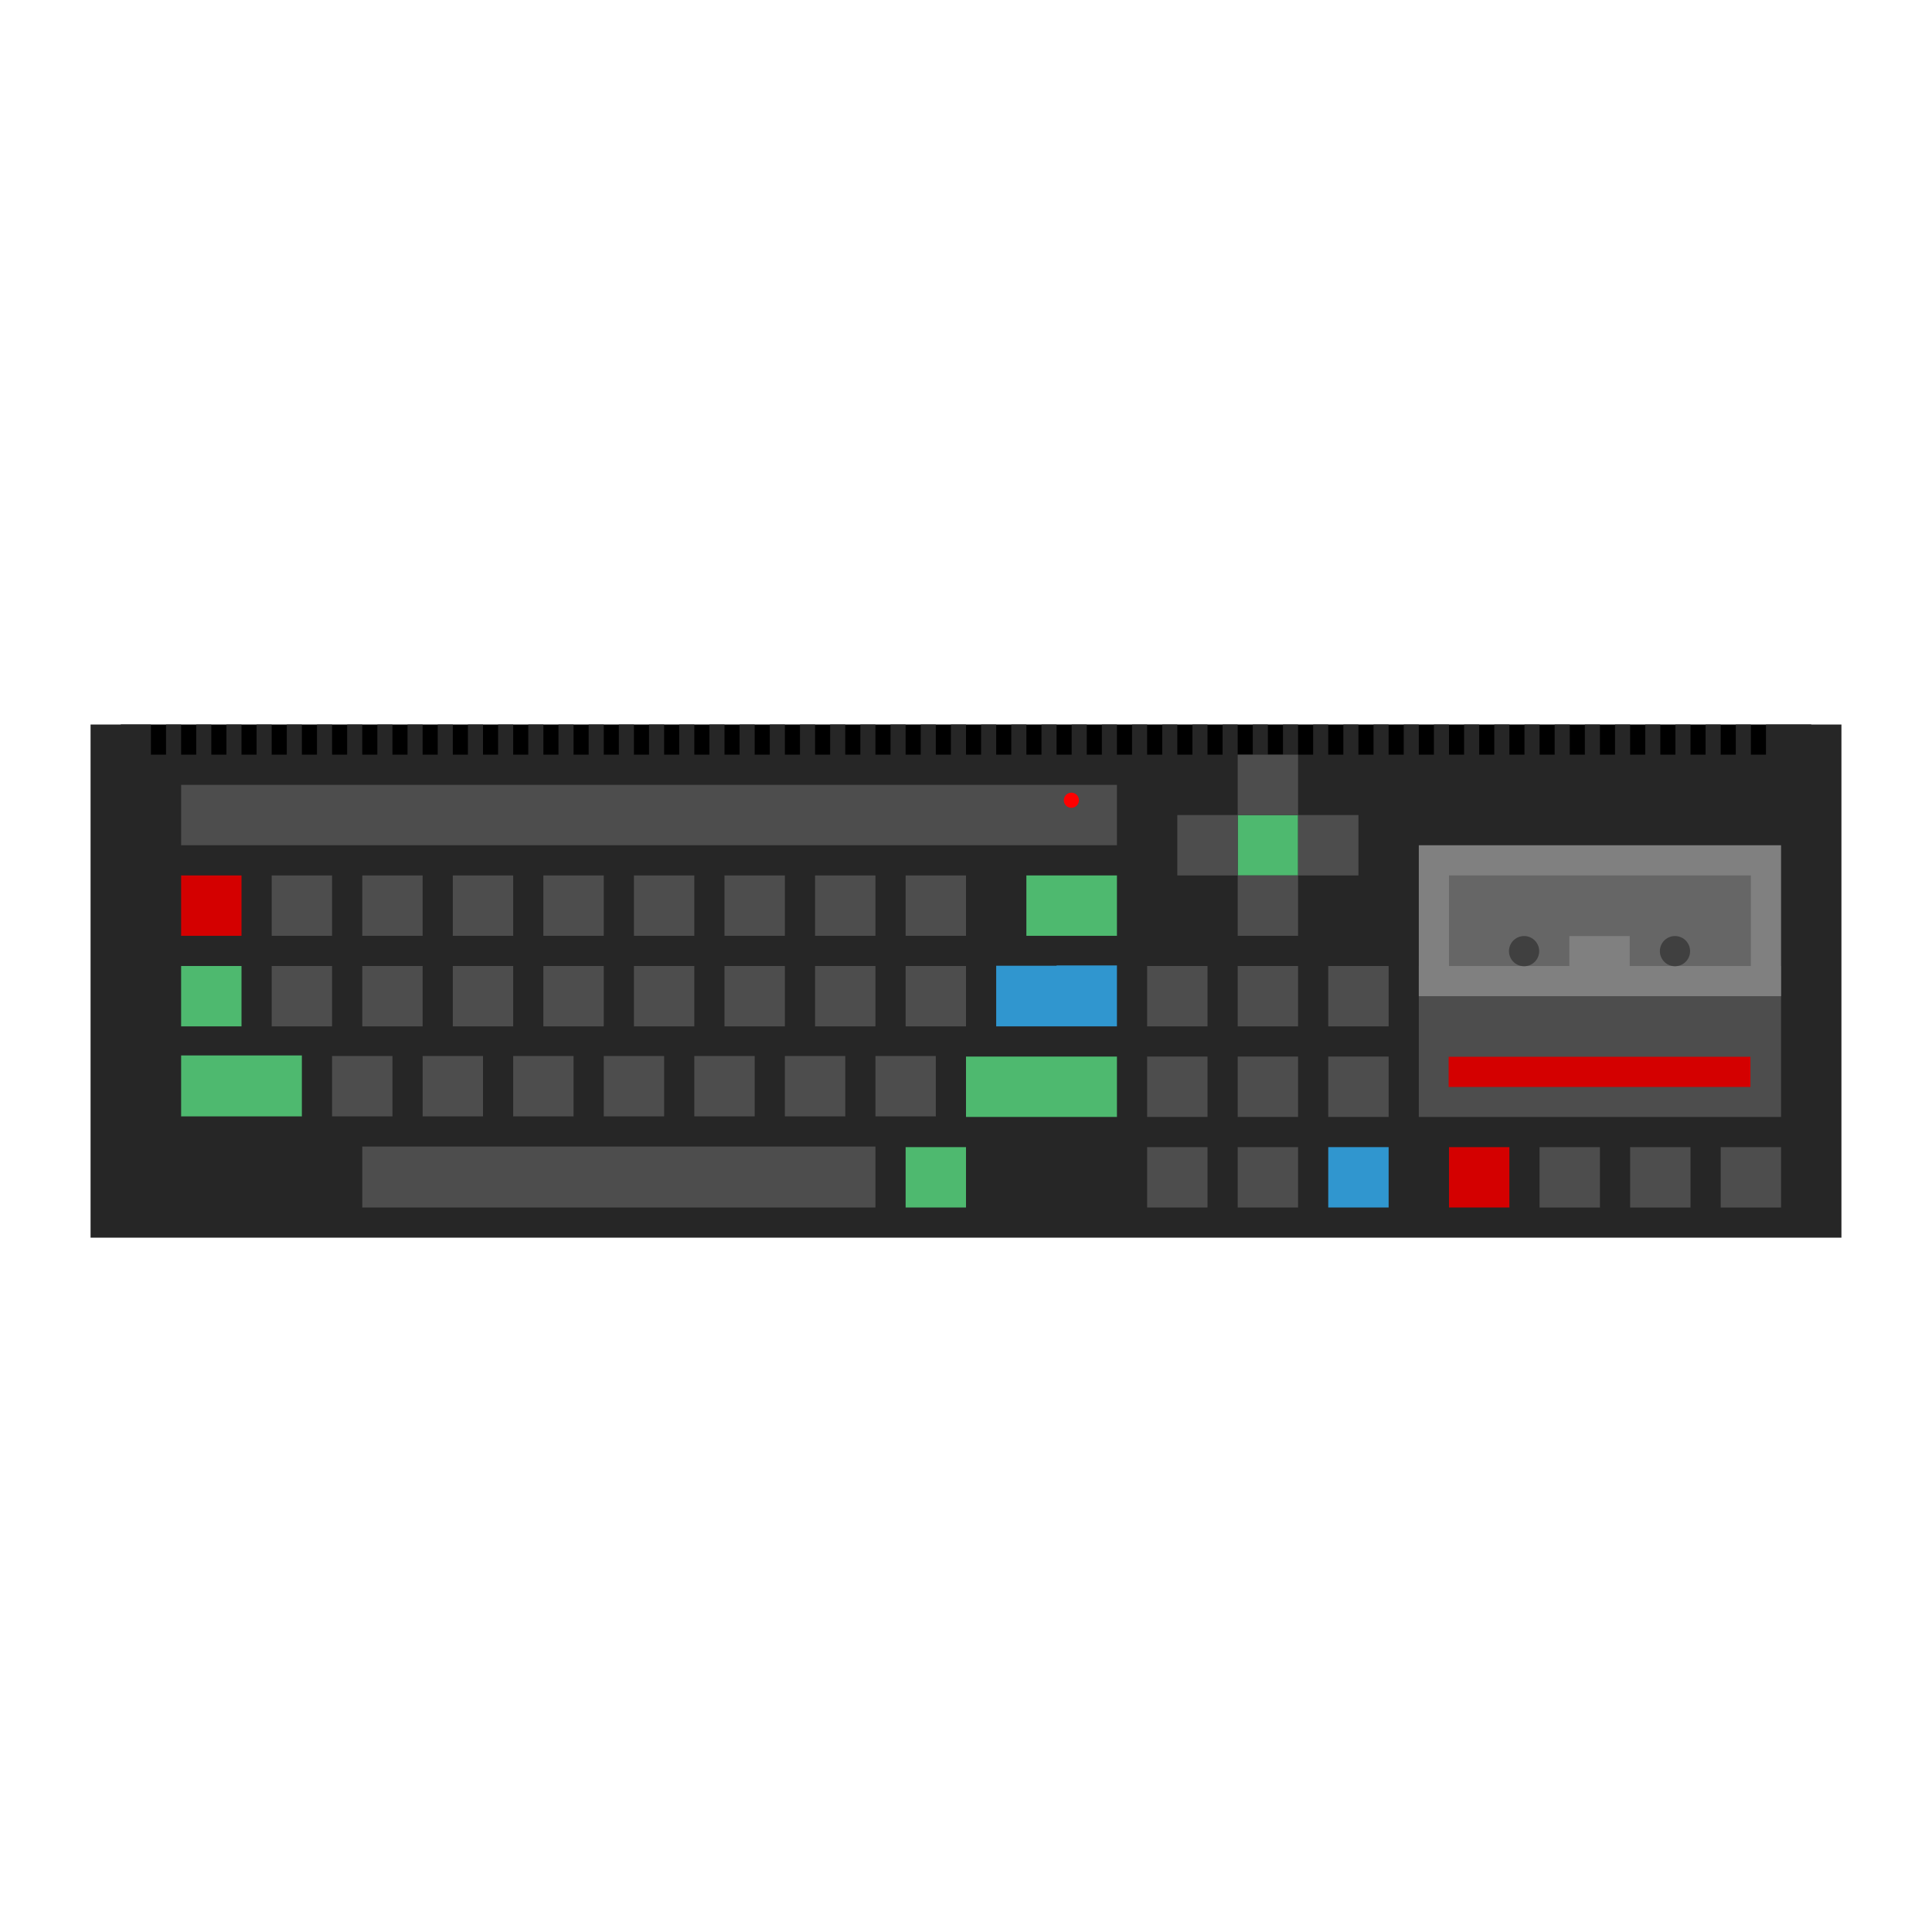 <svg xmlns="http://www.w3.org/2000/svg" xml:space="preserve" width="256" height="256" viewBox="0 0 341.333 341.333"><defs><clipPath id="a" clipPathUnits="userSpaceOnUse"><path d="M0 256h256V0H0Z"/></clipPath></defs><path d="M320 138.667H21.333V128H320Z" style="fill:#000;fill-opacity:1;fill-rule:nonzero;stroke:none;stroke-width:1.333"/><path d="M312 128v5.333h-2.667V128h-2.666v5.333H304V128h-2.667v5.333h-2.666V128H296v5.333h-2.667V128h-2.666v5.333H288V128h-2.667v5.333h-2.666V128H280v5.333h-2.667V128h-2.666v5.333H272V128h-2.667v5.333h-2.666V128H264v5.333h-2.667V128h-2.666v5.333H256V128h-2.667v5.333h-2.666V128H248v5.333h-2.667V128h-2.666v5.333H240V128h-2.667v5.333h-2.666V128H232v5.333h-2.667V128h-2.666v5.333H224V128h-2.667v5.333h-2.666V128H216v5.333h-2.667V128h-2.666v5.333H208V128h-2.667v5.333h-2.666V128H200v5.333h-2.667V128h-2.666v5.333H192V128h-2.667v5.333h-2.666V128H184v5.333h-2.667V128h-2.666v5.333H176V128h-2.667v5.333h-2.666V128H168v5.333h-2.667V128h-2.666v5.333H160V128h-2.667v5.333h-2.666V128H152v5.333h-2.667V128h-2.666v5.333H144V128h-2.667v5.333h-2.666V128H136v5.333h-2.667V128h-2.666v5.333H128V128h-2.667v5.333h-2.666V128H120v5.333h-2.667V128h-2.666v5.333H112V128h-2.667v5.333h-2.666V128H104v5.333h-2.667V128h-2.666v5.333H96V128h-2.667v5.333h-2.666V128H88v5.333h-2.667V128h-2.666v5.333H80V128h-2.667v5.333h-2.666V128H72v5.333h-2.667V128h-2.666v5.333H64V128h-2.667v5.333h-2.666V128H56v5.333h-2.667V128h-2.666v5.333H48V128h-2.667v5.333h-2.666V128H40v5.333h-2.667V128h-2.666v5.333H32V128h-2.667v5.333h-2.666V128H16v90.667h309.333V128Z" style="fill:#262626;fill-opacity:1;fill-rule:nonzero;stroke:none;stroke-width:1.333"/><path d="M197.333 149.333H32v-10.666h165.333Z" style="fill:#4d4d4d;fill-opacity:1;fill-rule:nonzero;stroke:none;stroke-width:1.333"/><path d="M42.667 165.333H32v-10.666h10.667z" style="fill:#d40000;fill-opacity:1;fill-rule:nonzero;stroke:none;stroke-width:1.333"/><path d="M42.667 181.333H32v-10.666h10.667z" style="fill:#4eb96f;fill-opacity:1;fill-rule:nonzero;stroke:none;stroke-width:1.333"/><path d="M58.667 165.333H48v-10.666h10.667zm0 16H48v-10.666h10.667zm10.666 15.9H58.667v-10.666h10.666zm16 0H74.667v-10.666h10.666zm16 0H90.667v-10.666h10.666zm16 0h-10.666v-10.666h10.666zm16 0h-10.666v-10.666h10.666zm16 0h-10.666v-10.666h10.666zm16 0h-10.666v-10.666h10.666z" style="fill:#4d4d4d;fill-opacity:1;fill-rule:nonzero;stroke:none;stroke-width:1.333"/><path d="M197.333 197.333h-26.666v-10.666h26.666z" style="fill:#4eb96f;fill-opacity:1;fill-rule:nonzero;stroke:none;stroke-width:2.108"/><path d="M170.667 213.333H160v-10.666h10.667z" style="fill:#4eb96f;fill-opacity:1;fill-rule:nonzero;stroke:none;stroke-width:1.333"/><path d="M74.667 181.333H64v-10.666h10.667zm16 0H80v-10.666h10.667zm16 0H96v-10.666h10.667zm16 0H112v-10.666h10.667zm16 0H128v-10.666h10.667zm16 0H144v-10.666h10.667zm16 0H160v-10.666h10.667z" style="fill:#4d4d4d;fill-opacity:1;fill-rule:nonzero;stroke:none;stroke-width:1.333"/><path d="M186.667 170.567v.056H176v10.71h21.333v-10.766z" style="fill:#3096cf;fill-opacity:1;fill-rule:nonzero;stroke:none;stroke-width:.997"/><path d="M74.667 165.333H64v-10.666h10.667zm16 0H80v-10.666h10.667zm16 0H96v-10.666h10.667zm16 0H112v-10.666h10.667zm16 0H128v-10.666h10.667zm16 0H144v-10.666h10.667zm16 0H160v-10.666h10.667z" style="fill:#4d4d4d;fill-opacity:1;fill-rule:nonzero;stroke:none;stroke-width:1.333"/><path d="M229.333 154.667h-10.666V144h10.666z" style="fill:#4eb96f;fill-opacity:1;fill-rule:nonzero;stroke:none;stroke-width:1.333"/><path d="M218.667 154.667H208V144h10.667zm21.333 0h-10.667V144H240zM229.333 144h-10.666v-10.667h10.666zm0 21.333h-10.666v-10.666h10.666z" style="fill:#4d4d4d;fill-opacity:1;fill-rule:nonzero;stroke:none;stroke-width:1.333"/><path d="M197.333 165.333h-16v-10.666h16zm-144 31.9H32v-10.765h21.333z" style="fill:#4eb96f;fill-opacity:1;fill-rule:nonzero;stroke:none;stroke-width:1.333"/><path d="M154.667 213.333H64v-10.766h90.667zm58.666-32h-10.666v-10.666h10.666zm16 0h-10.666v-10.666h10.666zm16 0h-10.666v-10.666h10.666zm-32 16h-10.666v-10.666h10.666zm16 0h-10.666v-10.666h10.666zm16 0h-10.666v-10.666h10.666zm-32 16h-10.666v-10.666h10.666zm16 0h-10.666v-10.666h10.666z" style="fill:#4d4d4d;fill-opacity:1;fill-rule:nonzero;stroke:none;stroke-width:1.333"/><path d="M245.333 213.333h-10.666v-10.666h10.666z" style="fill:#3096cf;fill-opacity:1;fill-rule:nonzero;stroke:none;stroke-width:1.333"/><path d="M266.667 213.333H256v-10.666h10.667z" style="fill:#d40000;fill-opacity:1;fill-rule:nonzero;stroke:none;stroke-width:1.333"/><path d="M282.667 213.333H272v-10.666h10.667zm16 0H288v-10.666h10.667zm16 0H304v-10.666h10.667zm0-16h-64v-26.666h64z" style="fill:#4d4d4d;fill-opacity:1;fill-rule:nonzero;stroke:none;stroke-width:1.333"/><path d="M314.667 176h-64v-26.667h64z" style="fill:gray;fill-opacity:1;fill-rule:nonzero;stroke:none;stroke-width:1.333"/><path d="M309.333 170.667H256v-16h53.333z" style="fill:#666;fill-opacity:1;fill-rule:nonzero;stroke:none;stroke-width:1.333"/><g clip-path="url(#a)" transform="matrix(1.333 0 0 -1.333 0 341.333)"><path d="M0 0a2 2 0 1 0-4.001.001A2 2 0 0 0 0 0" style="fill:#404040;fill-opacity:1;fill-rule:nonzero;stroke:none" transform="translate(204 130)"/><path d="M0 0a2 2 0 1 0-4.001.001A2 2 0 0 0 0 0" style="fill:#404040;fill-opacity:1;fill-rule:nonzero;stroke:none" transform="translate(224 130)"/><path d="M216 128h-8v4h8z" style="fill:gray;fill-opacity:1;fill-rule:nonzero;stroke:none"/><path d="M232 116h-40v-4h40z" style="fill:#d40000;fill-opacity:1;fill-rule:nonzero;stroke:none"/><g style="fill:red"><path d="M0 0a1 1 0 1 0-2 0 1 1 0 0 0 2 0" style="fill:red;fill-opacity:1;fill-rule:nonzero;stroke:none" transform="translate(143 150)"/></g></g></svg>